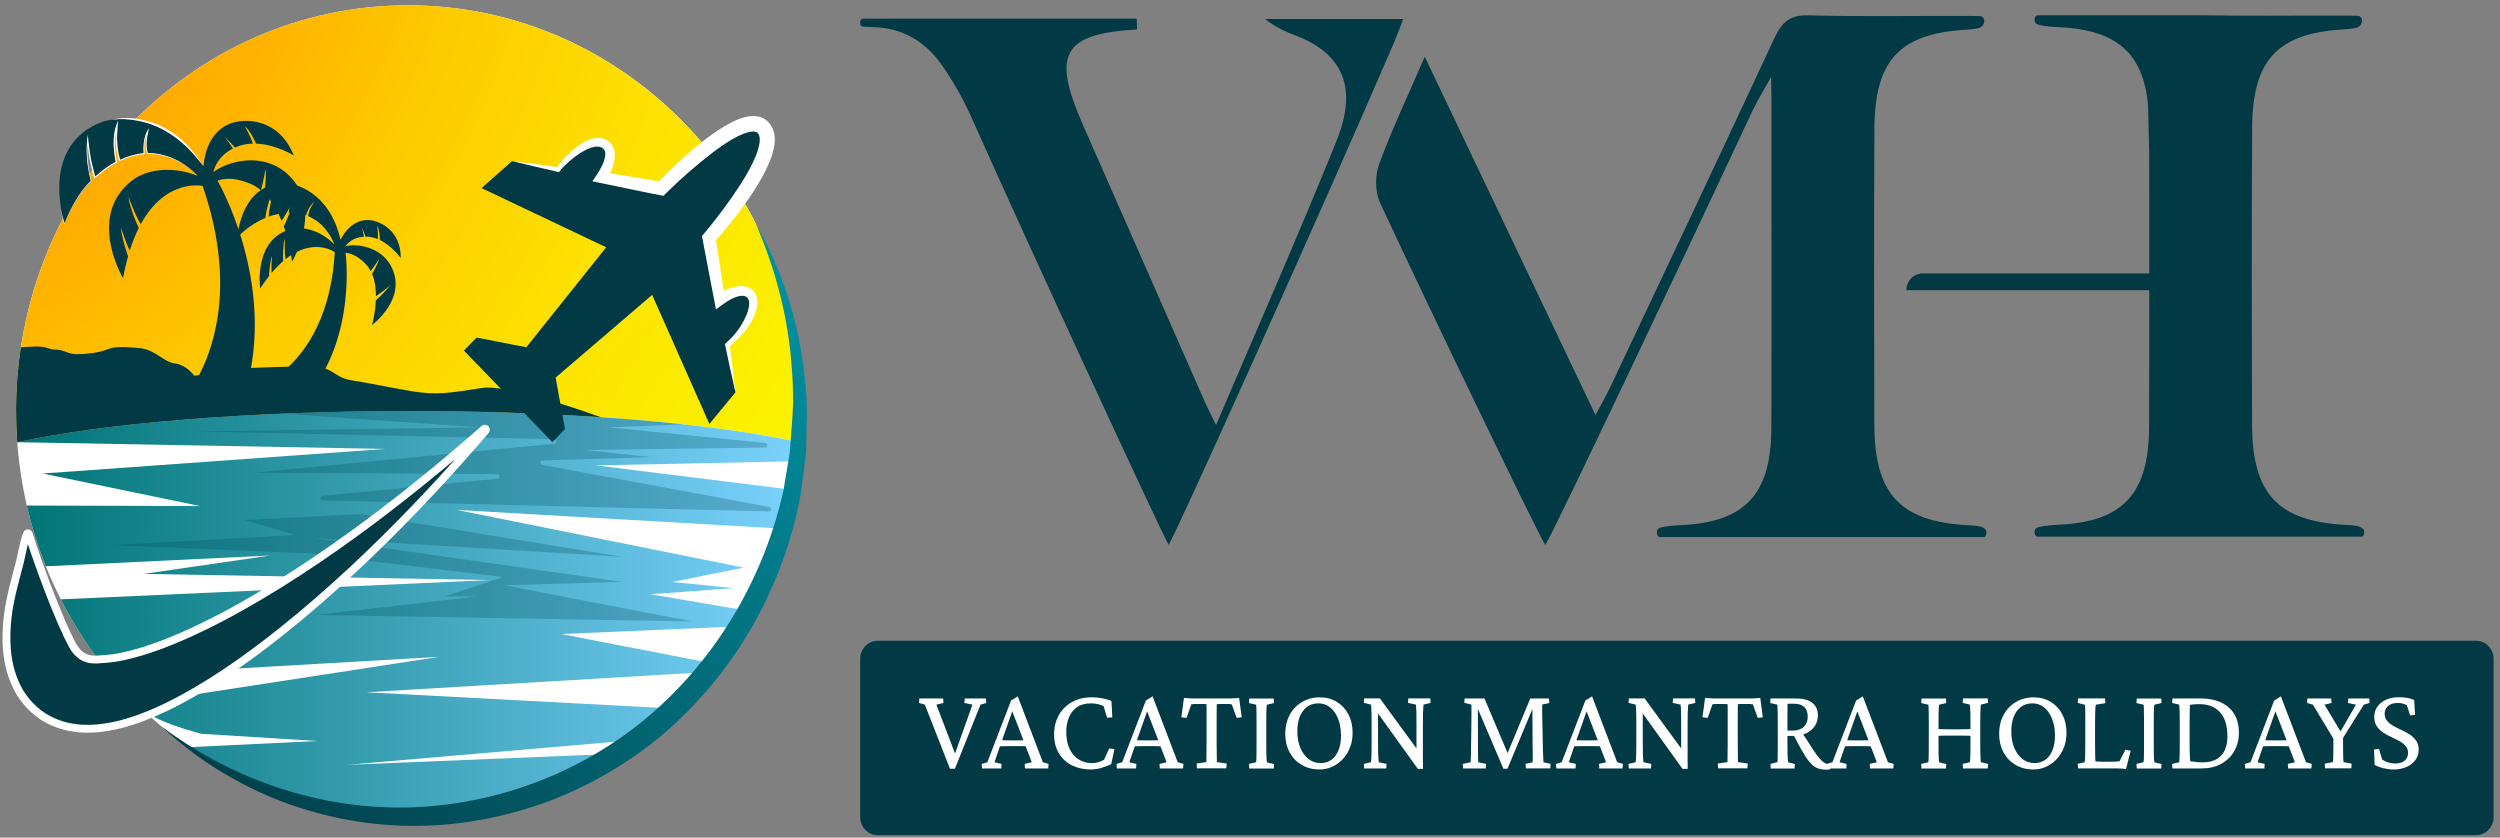 <svg width="388" height="130" viewBox="0 0 388 130" fill="none" xmlns="http://www.w3.org/2000/svg">
<rect x="0" y="0" width="388" height="130" fill="#808080" stroke="none"/>
<path d="M63.33 126.756C96.925 126.756 124.159 98.566 124.159 63.791C124.159 29.016 96.925 0.825 63.33 0.825C29.735 0.825 2.501 29.016 2.501 63.791C2.501 98.566 29.735 126.756 63.33 126.756Z" fill="white"/>
<path d="M63.33 63.791C88.488 63.791 110.694 65.704 123.985 68.63C124.101 67.037 124.159 65.424 124.159 63.791C124.159 29.011 96.929 0.825 63.33 0.825C29.73 0.825 2.501 29.011 2.501 63.791C2.501 65.414 2.559 67.027 2.675 68.63C15.965 65.704 38.171 63.791 63.33 63.791Z" fill="url(#paint0_radial)"/>
<path d="M123.695 71.586C123.811 70.604 123.908 69.622 123.976 68.63C110.685 65.704 88.479 63.791 63.321 63.791C38.163 63.791 15.957 65.704 2.666 68.63L59.817 69.672L6.635 73.49L31.048 78.54L4.157 78.46C4.902 81.706 5.899 84.853 7.109 87.889L41.928 86.215L22.307 89.071L76.07 90.023L9.432 93.019C11.601 97.287 14.224 101.265 17.235 104.883L68.2 101.937L21.165 109.171C22.568 110.574 24.049 111.907 31.183 113.881L49.237 115.003L29.267 115.965C38.986 122.768 50.698 126.746 63.321 126.746C75.295 126.746 86.466 123.159 95.875 116.977L53.854 118.7L98.943 114.822C100.937 113.329 102.854 111.706 104.655 109.973L56.835 107.438L109.872 104.301C110.211 103.881 110.55 103.45 110.889 103.019L87.085 98.4L114.877 97.207C115.351 96.426 115.806 95.634 116.242 94.832L100.957 92.227L113.86 91.275L104.335 90.323L115.399 88.099L70.91 79.141L121.556 82.057C122.137 80.083 122.621 78.079 123.008 76.025L92.506 72.227L123.695 71.586Z" fill="url(#paint1_linear)"/>
<path opacity="0.27" d="M63.33 63.791C56.505 63.791 49.913 63.931 43.641 64.191L74.384 66.326L30.631 66.957L85.971 68.169C86.397 68.189 86.407 68.831 85.991 68.871L39.391 73.36L77.24 73.58C77.666 73.61 77.656 74.251 77.24 74.281L50.029 76.957C49.603 76.987 49.603 77.638 50.039 77.658L119.309 79.372C119.725 79.382 119.793 78.76 119.387 78.68L84.132 72.147C83.735 72.067 83.784 71.476 84.18 71.456L101.082 70.955L90.666 69.833L118.777 69.452C119.183 69.432 119.212 68.811 118.806 68.751L94.499 66.326L106.038 65.855C93.996 64.562 79.253 63.791 63.33 63.791Z" fill="#004B5C"/>
<path opacity="0.27" d="M55.799 79.782L96.542 86.416L48.732 83.51L96.551 90.314L78.227 90.825L107.451 96.456L49.042 95.434L74.075 92.568H69.012L78.072 89.552L54.105 86.686L59.332 86.366L17.321 84.612L45.819 83.029L37.939 80.704L55.799 79.782Z" fill="#004B5C"/>
<path d="M54.898 82.859C51.104 85.604 47.242 88.229 43.302 90.684C39.362 93.129 35.355 95.414 31.279 97.378C29.246 98.36 27.185 99.261 25.132 100.043C23.08 100.814 21.028 101.466 19.053 101.877C18.066 102.087 17.108 102.227 16.217 102.277C16.207 102.277 16.198 102.277 16.188 102.277C14.833 102.358 12.703 102.899 11.145 99.953C9.141 96.165 6.024 87.869 4.466 82.879C4.417 82.728 4.224 82.738 4.175 82.879C3.594 84.482 3.469 85.694 3.033 87.438C2.365 90.083 1.533 92.758 1.184 95.814C1.01 97.347 0.932 98.971 1.068 100.744C1.145 101.646 1.271 102.568 1.513 103.55C1.746 104.522 2.094 105.554 2.607 106.576C3.585 108.63 5.405 110.564 7.408 111.626C8.405 112.157 9.402 112.518 10.361 112.748C11.309 112.959 12.219 113.069 13.081 113.099C14.794 113.149 16.304 112.939 17.727 112.638C19.14 112.337 20.457 111.927 21.715 111.476C24.223 110.554 26.517 109.442 28.714 108.229C30.911 107.017 33.002 105.724 35.045 104.362C39.11 101.636 42.944 98.68 46.641 95.594C50.339 92.508 53.892 89.291 57.347 85.975C63.688 79.873 69.67 73.46 75.372 66.797C75.497 66.646 75.294 66.436 75.149 66.566C68.605 72.328 61.868 77.799 54.898 82.859Z" fill="#013A44"/>
<path d="M54.898 82.859C51.104 85.604 47.242 88.229 43.302 90.684C39.362 93.129 35.355 95.414 31.279 97.378C29.246 98.36 27.185 99.261 25.132 100.043C23.08 100.814 21.028 101.466 19.053 101.877C18.066 102.087 17.108 102.227 16.217 102.277C16.207 102.277 16.198 102.277 16.188 102.277C14.833 102.358 12.703 102.899 11.145 99.953C9.141 96.165 6.024 87.869 4.466 82.879C4.417 82.728 4.224 82.738 4.175 82.879C3.594 84.482 3.469 85.694 3.033 87.438C2.365 90.083 1.533 92.758 1.184 95.814C1.01 97.347 0.932 98.971 1.068 100.744C1.145 101.646 1.271 102.568 1.513 103.55C1.746 104.522 2.094 105.554 2.607 106.576C3.585 108.63 5.405 110.564 7.408 111.626C8.405 112.157 9.402 112.518 10.361 112.748C11.309 112.959 12.219 113.069 13.081 113.099C14.794 113.149 16.304 112.939 17.727 112.638C19.14 112.337 20.457 111.927 21.715 111.476C24.223 110.554 26.517 109.442 28.714 108.229C30.911 107.017 33.002 105.724 35.045 104.362C39.11 101.636 42.944 98.68 46.641 95.594C50.339 92.508 53.892 89.291 57.347 85.975C63.688 79.873 69.67 73.46 75.372 66.797C75.497 66.646 75.294 66.436 75.149 66.566C68.605 72.328 61.868 77.799 54.898 82.859Z" stroke="white" stroke-width="1.215" stroke-miterlimit="10"/>
<path d="M93.251 64.752C88.507 63.049 78.479 59.672 74.839 60.213C69.999 60.925 67.928 61.406 63.775 60.694C59.632 59.983 57.551 59.502 54.56 59.021C51.569 58.54 52.023 56.877 47.88 56.877C43.737 56.877 38.665 57.117 38.665 57.117L30.137 58.31C30.137 58.31 28.985 56.636 27.146 56.406C25.307 56.165 24.155 54.261 21.619 54.021C19.082 53.781 17.698 53.781 16.546 54.262C15.394 54.742 13.323 54.973 11.938 54.973C10.554 54.973 9.867 54.262 8.715 54.262C7.563 54.262 7.331 53.781 5.724 53.781C5.192 53.781 4.262 53.831 3.246 53.901C2.752 57.127 2.501 60.434 2.501 63.801C2.501 65.424 2.559 67.037 2.675 68.64C15.965 65.714 38.171 63.801 63.33 63.801C73.987 63.791 84.113 64.131 93.251 64.752Z" fill="#013A44"/>
<path d="M45.325 40.604C45.325 40.604 45.315 40.604 45.325 40.604C45.325 40.614 45.054 37.989 44.037 35.133C45.035 33.119 45.722 30.845 45.809 30.544C45.47 31.436 44.299 33.35 43.708 34.282C43.069 32.729 42.208 31.175 41.017 30.003C41.133 29.101 41.346 27.258 41.211 26.256C41.211 26.256 40.891 28.119 40.504 29.542C40.059 29.172 39.585 28.841 39.052 28.61C35.596 27.067 33.767 28.059 33.767 28.059C33.767 28.059 43.05 43.971 38.084 60.785C38.084 60.785 35.325 56.897 28.375 63.791C28.153 63.56 27.891 63.28 27.61 62.979C28.424 62.167 31.473 58.67 33.109 52.418C33.206 52.037 33.302 51.646 33.389 51.246C33.854 49.181 34.145 46.837 34.164 44.221C34.173 43.971 34.173 43.711 34.164 43.45C34.145 41.767 34.009 39.983 33.728 38.079C33.699 37.859 33.66 37.638 33.631 37.418C33.399 35.945 33.07 34.412 32.654 32.809C32.625 32.678 32.586 32.558 32.547 32.428C32.237 31.276 31.87 30.083 31.453 28.861C31.453 28.861 25.791 27.588 21.851 34.783C20.96 33.41 20.012 30.695 19.934 30.504C20.147 32.298 21.193 34.642 21.531 35.394C21.028 36.396 20.554 37.558 20.137 38.891C19.392 37.378 18.792 35.304 18.792 35.304C18.84 36.917 19.876 39.773 19.876 39.773C19.586 40.805 19.315 41.927 19.092 43.159C19.092 43.159 19.082 43.149 19.063 43.119C18.666 42.418 13.575 33.19 20.651 27.899C22.596 26.446 26.449 25.604 30.708 27.298C29.488 26.045 26.672 23.751 22.887 23.841C22.403 22.338 22.925 20.454 22.964 20.294C22.277 21.466 22.277 23.169 22.364 23.871C21.628 23.931 20.854 24.081 20.06 24.352C19.537 24.532 19.044 24.723 18.579 24.943C17.737 22.438 18.163 19.442 18.163 19.442C17.388 21.677 17.872 24.252 18.066 25.183C16.779 25.845 15.675 26.666 14.736 27.548C13.913 25.043 13.604 21.657 13.604 21.657C13.236 24.111 13.845 26.927 14.155 28.109C11.164 31.195 10.012 34.712 10.012 34.712C10.012 34.712 10.012 34.712 10.012 34.703C10.012 34.703 10.012 34.693 10.012 34.682V34.672C9.77 33.911 6.295 22.508 15.84 18.931C17.146 18.44 25.123 16.657 31.57 25.775C31.579 25.785 31.589 25.795 31.589 25.805V25.815C31.599 25.715 31.608 25.604 31.618 25.494C31.618 25.494 31.618 25.484 31.618 25.474C31.821 23.24 32.867 20.334 35.664 19.202C37.842 18.31 43.244 18.23 45.596 24.131C45.596 24.131 42.837 22.398 39.739 22.288C39.527 21.797 38.791 20.204 37.968 19.582C38.026 19.683 38.82 20.985 39.246 22.288C38.326 22.308 37.387 22.478 36.487 22.889C36.477 22.889 36.468 22.899 36.458 22.899C35.664 21.957 34.88 21.296 34.754 21.196C35.248 21.646 35.819 22.508 36.148 23.059C33.873 24.232 33.389 25.825 33.08 26.717C33.08 26.717 33.08 26.717 33.089 26.717C35.335 25.013 40.698 23.51 44.58 26.977C50.281 32.077 45.519 40.274 45.325 40.604Z" fill="#013A44"/>
<path d="M57.725 50.454C57.715 50.454 57.715 50.454 57.725 50.454C57.725 50.454 58.238 48.721 58.325 46.616C59.487 45.614 60.513 44.362 60.648 44.191C60.203 44.662 58.954 45.554 58.344 45.985C58.344 44.823 58.199 43.59 57.744 42.518C58.054 41.977 58.664 40.865 58.838 40.184C58.838 40.184 58.151 41.286 57.531 42.077C57.347 41.717 57.125 41.376 56.854 41.085C55.053 39.141 53.63 39.262 53.63 39.262C53.63 39.262 55.402 51.967 47.871 61.276C47.871 61.276 47.125 58.029 40.911 60.484C40.833 60.274 40.736 60.023 40.64 59.752C41.366 59.462 44.221 58.089 46.883 54.572C47.048 54.362 47.203 54.141 47.367 53.911C48.2 52.728 48.994 51.316 49.681 49.662C49.749 49.502 49.816 49.342 49.884 49.171C50.31 48.099 50.688 46.917 51.007 45.634C51.046 45.484 51.084 45.334 51.114 45.183C51.346 44.181 51.539 43.119 51.694 41.977C51.704 41.887 51.723 41.797 51.723 41.706C51.83 40.885 51.907 40.023 51.956 39.131C51.956 39.131 48.684 36.747 44.309 40.224C44.105 39.101 44.202 37.117 44.202 36.967C43.873 38.169 43.921 39.953 43.95 40.524C43.37 41.025 42.769 41.626 42.15 42.358C42.072 41.185 42.227 39.703 42.227 39.703C41.84 40.745 41.753 42.849 41.753 42.849C41.298 43.42 40.833 44.071 40.378 44.783C40.378 44.783 40.378 44.773 40.378 44.753C40.301 44.202 39.468 36.907 45.344 35.514C46.961 35.133 49.633 35.664 51.898 37.929C51.452 36.797 50.252 34.542 47.822 33.55C47.9 32.458 48.723 31.406 48.8 31.316C48.055 31.867 47.619 32.959 47.493 33.42C47.009 33.25 46.477 33.129 45.906 33.079C45.528 33.049 45.16 33.029 44.812 33.039C44.928 31.216 45.973 29.422 45.973 29.422C44.899 30.624 44.541 32.398 44.425 33.049C43.437 33.109 42.518 33.33 41.685 33.63C41.811 31.807 42.498 29.572 42.498 29.572C41.627 31.035 41.288 32.989 41.172 33.831C38.471 34.953 36.816 36.877 36.816 36.877C36.816 36.877 36.816 36.877 36.816 36.867V36.857V36.847C36.855 36.296 37.61 28.069 44.608 28.46C45.567 28.51 51.104 29.602 52.837 37.188C52.837 37.197 52.846 37.208 52.846 37.208V37.218C52.875 37.157 52.914 37.087 52.943 37.027C52.943 37.027 52.943 37.017 52.953 37.017C53.659 35.654 55.082 34.101 57.163 34.151C58.78 34.191 62.236 35.644 62.197 40.053C62.197 40.053 60.89 38.19 58.954 37.248C58.945 36.877 58.896 35.654 58.538 35.033C58.548 35.113 58.712 36.165 58.645 37.107C58.054 36.867 57.415 36.717 56.738 36.727C56.728 36.727 56.728 36.727 56.718 36.727C56.457 35.905 56.128 35.264 56.079 35.163C56.273 35.584 56.418 36.296 56.486 36.737C54.734 36.847 54.017 37.729 53.582 38.209C53.582 38.209 53.582 38.209 53.592 38.209C55.46 37.759 59.264 38.29 60.832 41.576C63.088 46.416 57.928 50.304 57.725 50.454Z" fill="#013A44"/>
<path d="M118.777 20.264L118.728 20.214C116.299 17.819 111.439 22.067 111.439 22.067L102.621 29.252L93.338 27.548C94.674 25.544 95.08 23.55 94.189 22.618C93.038 21.426 90.143 22.478 87.733 24.963C87.307 25.404 86.93 25.855 86.6 26.306L79.476 25.003L74.733 29.192L94.083 38.38L81.683 53.891L73.958 52.388L72.003 54.412L85.729 68.62L87.685 66.596L86.233 58.6L101.217 45.765L110.094 65.795L114.14 60.885L112.882 53.51C113.317 53.169 113.753 52.779 114.179 52.338C116.589 49.843 117.605 46.857 116.444 45.654C115.553 44.733 113.627 45.143 111.681 46.536L110.036 36.927L116.976 27.799C116.986 27.809 121.09 22.779 118.777 20.264Z" fill="#013A44"/>
<path d="M9.344 32.438L10.041 34.723H10.003C10.487 33.5 11.058 32.308 11.716 31.166C12.374 30.033 13.139 28.941 14.126 28.069L14.107 28.139C13.565 26.035 13.294 23.831 13.536 21.646L13.623 20.895L13.7 21.657C13.807 22.648 13.933 23.64 14.107 24.622C14.194 25.123 14.31 25.584 14.446 26.075C14.572 26.556 14.659 27.067 14.843 27.498L14.688 27.468C15.723 26.566 16.788 25.684 18.037 25.073L17.969 25.204C17.766 24.242 17.65 23.27 17.63 22.288C17.621 21.306 17.718 20.314 18.066 19.382L18.327 18.701L18.279 19.432C18.211 20.354 18.114 21.276 18.201 22.188C18.26 23.099 18.395 24.021 18.676 24.883L18.55 24.833C19.76 24.252 21.047 23.881 22.374 23.761L22.296 23.851C22.238 23.23 22.248 22.608 22.335 21.987C22.422 21.376 22.587 20.755 22.916 20.224L23.148 19.843L23.041 20.284C22.77 21.426 22.606 22.659 22.954 23.791L22.887 23.751C23.622 23.731 24.358 23.831 25.065 24.001C25.771 24.172 26.478 24.402 27.136 24.713C27.794 25.023 28.443 25.384 29.033 25.825C29.634 26.246 30.185 26.747 30.708 27.268C30.176 26.757 29.624 26.266 29.014 25.855C28.424 25.424 27.765 25.083 27.107 24.783C25.771 24.202 24.329 23.851 22.887 23.881H22.838L22.819 23.841C22.625 23.26 22.596 22.638 22.616 22.037C22.645 21.436 22.741 20.835 22.887 20.244L23.012 20.304C22.403 21.336 22.345 22.638 22.441 23.831L22.451 23.921L22.364 23.931C21.067 24.051 19.779 24.422 18.608 25.003L18.511 25.053L18.473 24.953C18.172 24.061 18.037 23.129 17.969 22.208C17.94 21.737 17.921 21.276 17.94 20.805L18.027 19.412L18.24 19.462C17.911 20.344 17.824 21.316 17.834 22.278C17.853 23.24 17.959 24.202 18.153 25.143L18.172 25.234L18.085 25.274C16.885 25.855 15.801 26.727 14.775 27.618L14.668 27.709L14.62 27.588C14.426 27.097 14.339 26.606 14.223 26.125C14.097 25.654 13.971 25.143 13.894 24.652C13.72 23.66 13.604 22.669 13.497 21.666H13.662C13.41 23.811 13.671 26.005 14.194 28.099L14.204 28.139L14.175 28.169C13.207 29.011 12.452 30.103 11.764 31.216C11.096 32.338 10.506 33.52 10.003 34.733L9.983 34.783L9.964 34.733L9.344 32.438Z" fill="white"/>
<path d="M17.35 18.59C18.715 18.25 20.147 18.25 21.541 18.48C22.935 18.711 24.29 19.181 25.558 19.843C26.788 20.564 27.969 21.386 28.956 22.428C29.488 22.909 29.905 23.51 30.379 24.041C30.805 24.622 31.182 25.234 31.589 25.825C31.144 25.264 30.718 24.692 30.253 24.162C29.759 23.66 29.324 23.089 28.782 22.638C27.765 21.657 26.613 20.845 25.403 20.174C24.184 19.502 22.858 19.041 21.502 18.761C20.147 18.49 18.734 18.39 17.35 18.59Z" fill="white"/>
<path d="M114.15 60.885C113.579 58.45 113.056 56.015 112.543 53.57L112.504 53.37L112.688 53.219C113.569 52.468 114.343 51.566 114.972 50.574C115.592 49.592 116.105 48.49 116.25 47.448C116.395 46.366 115.921 45.815 115.002 45.915C114.092 46.015 113.027 46.616 112.185 47.237L111.12 48.019L110.868 46.686C110.258 43.5 109.619 40.314 109.039 37.117L108.952 36.626L109.29 36.226C111.362 33.761 113.327 31.115 115.06 28.41C115.921 27.047 116.705 25.644 117.296 24.222C117.576 23.51 117.799 22.789 117.886 22.127C117.983 21.446 117.857 20.965 117.644 20.695C117.518 20.584 117.451 20.484 117.247 20.454C117.073 20.394 116.792 20.414 116.502 20.444C115.902 20.534 115.205 20.815 114.547 21.135C113.201 21.807 111.894 22.699 110.626 23.66C108.1 25.594 105.641 27.749 103.356 30.003L102.96 30.394L102.456 30.294C99.368 29.703 96.29 29.031 93.212 28.4L91.934 28.139L92.67 27.047C93.26 26.166 93.841 25.053 93.938 24.111C93.977 23.64 93.899 23.3 93.618 23.069C93.318 22.799 92.921 22.709 92.438 22.759C91.469 22.879 90.414 23.47 89.485 24.141C89.011 24.472 88.556 24.853 88.12 25.254C87.694 25.634 87.23 26.095 86.939 26.486L86.765 26.717L86.562 26.666C84.2 26.135 81.847 25.584 79.495 25.003C81.896 25.284 84.287 25.614 86.678 25.955L86.31 26.145C86.697 25.504 87.084 25.093 87.52 24.622C87.946 24.172 88.391 23.731 88.865 23.33C89.824 22.528 90.86 21.747 92.254 21.466C92.931 21.326 93.812 21.426 94.461 21.947C94.625 22.067 94.77 22.248 94.915 22.408C95.032 22.588 95.148 22.789 95.235 22.989C95.38 23.4 95.438 23.821 95.419 24.202C95.322 25.735 94.732 26.897 94.035 28.059L93.493 26.707C96.6 27.218 99.707 27.678 102.805 28.22L101.904 28.51C104.237 26.105 106.619 23.821 109.271 21.777C110.597 20.755 111.981 19.783 113.54 18.991C114.324 18.6 115.147 18.24 116.144 18.069C116.657 18.009 117.189 17.949 117.799 18.109C118.399 18.22 119.019 18.64 119.435 19.142C119.822 19.642 120.093 20.264 120.18 20.835C120.277 21.416 120.258 21.957 120.19 22.458C120.054 23.46 119.754 24.332 119.416 25.163C118.728 26.807 117.867 28.29 116.947 29.713C115.098 32.558 113.017 35.143 110.8 37.658L111.052 36.757C111.575 39.963 112.02 43.179 112.514 46.396L111.197 45.845C112.311 45.103 113.433 44.492 114.914 44.392C115.64 44.342 116.56 44.622 117.083 45.354C117.625 46.105 117.615 46.987 117.489 47.658C117.209 49.051 116.531 50.163 115.776 51.175C115.011 52.187 114.111 53.079 113.095 53.801L113.23 53.44C113.559 55.915 113.869 58.4 114.15 60.885Z" fill="white"/>
<path d="M117.296 34.722C120.839 40.895 123.23 47.809 124.42 54.973C124.72 56.767 124.924 58.57 125.069 60.384C125.224 62.197 125.272 64.021 125.204 65.845L125.136 68.58C125.107 69.492 125.117 70.414 124.962 71.316L124.265 76.757C122.949 83.961 120.345 90.905 116.744 97.237C113.114 103.56 108.409 109.211 102.94 113.931C97.413 118.58 91.092 122.197 84.393 124.632C77.675 127.007 70.58 128.279 63.504 128.169C56.428 128.079 49.4 126.646 42.847 124.041C36.313 121.396 30.234 117.598 25.103 112.768C36.313 121.205 49.962 125.664 63.504 125.313C77.027 124.913 90.308 119.953 100.714 111.105C111.12 102.267 118.515 89.823 121.584 76.175L122.445 70.995C122.629 70.133 122.649 69.251 122.716 68.38L122.91 65.754C123.23 62.248 123.065 58.71 122.726 55.203C122.029 48.189 120.151 41.266 117.296 34.722Z" fill="url(#paint2_linear)"/>
<path d="M305.272 81.506C294.924 80.905 290.945 76.706 290.897 65.975C290.839 50.654 290.839 35.334 290.906 20.013C290.945 9.382 294.798 5.264 304.942 4.622C305.581 4.582 306.453 4.522 307.101 4.362C307.604 4.232 307.953 3.761 307.953 3.23V3.22C307.953 2.829 307.653 2.508 307.275 2.498C306.278 2.468 305.252 2.468 304.265 2.468C296.405 2.448 288.545 2.598 280.694 2.378C277.887 2.298 276.58 3.35 275.409 5.865C266.958 24.051 258.372 42.167 249.805 60.304C249.224 61.536 248.527 62.708 247.618 64.412C238.693 45.684 230.068 27.568 221.123 8.811C218.49 14.883 216.012 20.113 214.018 25.534C213.379 27.268 213.418 29.813 214.183 31.466C221.84 47.949 239.051 83.57 239.825 84.582C240.687 83.53 262.099 38.39 271.943 17.288C272.65 15.775 274.586 12.468 274.876 11.947C274.876 12.679 274.925 14.442 274.925 15.174C274.925 32.258 274.964 49.342 274.915 66.426C274.876 76.857 270.743 81.115 260.608 81.516C259.514 81.556 257.598 81.766 257.336 82.077C256.978 82.498 257.162 83.299 257.569 83.35C274.363 83.35 291.158 83.35 307.953 83.35C308.34 83.229 308.398 82.408 308.118 82.127C307.546 81.556 306.23 81.556 305.272 81.506Z" fill="#013A44"/>
<path d="M217.774 2.949H196.352C196.73 3.28 196.952 3.42 197.175 3.56C198.588 4.502 199.614 4.953 200.844 5.414C202.451 6.025 204.019 6.797 205.384 7.879C207.204 9.332 208.481 11.336 208.82 13.711C209.217 16.536 208.423 19.422 207.378 21.997C201.531 36.476 195.21 50.755 188.734 65.955H188.724C187.844 64.131 187.36 63.209 186.943 62.258C180.642 47.969 174.35 33.67 168.067 19.372C163.208 8.32 164.97 5.254 176.431 4.572C176.44 4.572 176.45 4.572 176.47 4.572C176.479 4.572 176.421 2.999 176.421 2.909C176.353 2.899 176.286 2.899 176.218 2.899C175.821 2.899 175.414 2.899 175.018 2.899C174.301 2.899 173.595 2.899 172.878 2.899C171.91 2.899 170.942 2.899 169.965 2.899C168.793 2.899 167.622 2.899 166.451 2.899C165.134 2.899 163.808 2.899 162.492 2.899C161.078 2.899 159.665 2.899 158.252 2.899C156.8 2.899 155.348 2.899 153.896 2.899C152.463 2.899 151.03 2.899 149.598 2.899C148.233 2.899 146.868 2.899 145.503 2.899C144.264 2.899 143.025 2.899 141.786 2.899C140.731 2.899 139.666 2.899 138.611 2.899C137.788 2.899 136.965 2.899 136.143 2.899C135.61 2.899 135.078 2.899 134.536 2.899C134.342 2.899 134.158 2.899 133.965 2.899C133.742 2.899 133.548 3.069 133.529 3.31L133.5 3.62C133.471 3.881 133.655 4.101 133.907 4.121C135.029 4.222 135.552 4.192 136.414 4.262C140.528 4.602 143.78 6.707 146.113 10.013C147.875 12.508 149.424 15.224 150.682 18.029C160.226 39.422 180.632 83.52 181.377 84.552C182.219 83.48 205.597 31.666 216.429 6.426C216.922 5.264 217.348 4.051 217.774 2.949Z" fill="#013A44"/>
<path d="M366.74 82.067C366.168 81.506 364.852 81.506 363.894 81.456C353.546 80.865 349.567 76.656 349.519 65.925C349.461 50.604 349.461 35.284 349.529 19.963C349.567 9.332 353.42 5.214 363.565 4.572C364.203 4.532 365.075 4.472 365.723 4.312C366.227 4.182 366.575 3.711 366.575 3.18V3.17C366.575 2.779 366.275 2.458 365.897 2.448C364.9 2.418 363.874 2.418 362.887 2.418C355.859 2.398 348.832 2.508 341.804 2.368C333.266 2.368 324.728 2.368 316.191 2.368C315.784 2.418 315.6 3.22 315.958 3.641C316.22 3.951 318.136 4.162 319.23 4.202C328.097 4.552 332.356 7.869 333.315 15.665C333.363 16.055 333.382 16.446 333.392 16.837C333.431 18.64 333.557 24.001 333.557 24.001C333.557 30.143 333.566 36.296 333.566 42.438H298.389C296.995 42.438 295.872 43.6 295.872 45.043H333.566C333.566 52.147 333.566 59.261 333.537 66.366C333.537 67.448 333.479 68.45 333.382 69.402C332.569 77.618 328.32 81.095 319.23 81.456C318.136 81.496 316.22 81.706 315.958 82.017C315.6 82.438 315.784 83.239 316.191 83.29C324.728 83.29 333.266 83.29 341.804 83.29C350.061 83.29 358.318 83.29 366.575 83.29C366.972 83.169 367.03 82.348 366.74 82.067Z" fill="#013A44"/>
<path d="M384.28 129.622H136.23C134.72 129.622 133.5 128.359 133.5 126.796V102.267C133.5 100.704 134.72 99.442 136.23 99.442H384.28C385.79 99.442 387.01 100.704 387.01 102.267V126.796C387.01 128.359 385.79 129.622 384.28 129.622Z" fill="#013A44"/>
<path d="M147.439 119.311L143.538 109.362L142.628 109.101L142.686 108.4H146.384L146.423 109.101L145.329 109.362L148.407 117.428H148.049L150.924 109.362L149.675 109.101L149.733 108.4H153.025L153.063 109.101L152.173 109.362L148.204 119.311H147.439Z" fill="white"/>
<path d="M152.405 119.261L152.366 118.56L153.238 118.299L156.916 108.72L157.952 108.069L161.853 118.299L162.743 118.56L162.685 119.261H159.075L159.036 118.56L160.13 118.299L159.075 115.564L158.881 114.993L156.935 109.963L157.342 109.722L155.483 114.993L155.29 115.544L154.341 118.299L155.435 118.56L155.396 119.261H152.405ZM154.902 115.834V114.853C155.125 114.863 155.435 114.873 155.832 114.893C156.229 114.913 156.703 114.913 157.284 114.913C157.845 114.913 158.32 114.903 158.726 114.893C159.123 114.883 159.433 114.873 159.646 114.853V115.834C159.239 115.824 158.842 115.814 158.436 115.804C158.029 115.794 157.652 115.794 157.284 115.794C156.926 115.794 156.558 115.794 156.171 115.804C155.783 115.814 155.357 115.824 154.902 115.834Z" fill="white"/>
<path d="M169.239 119.421C168.203 119.421 167.254 119.211 166.402 118.8C165.55 118.389 164.873 117.768 164.36 116.946C163.847 116.124 163.595 115.112 163.595 113.9C163.595 113.118 163.731 112.397 163.992 111.706C164.253 111.024 164.641 110.413 165.144 109.892C165.647 109.371 166.267 108.96 166.993 108.66C167.719 108.359 168.551 108.219 169.481 108.219C169.965 108.219 170.487 108.269 171.039 108.369C171.591 108.469 172.075 108.609 172.501 108.79L172.627 111.325L171.823 111.395L171.291 109.642C171.068 109.481 170.768 109.361 170.4 109.281C170.032 109.201 169.674 109.161 169.326 109.161C168.435 109.161 167.699 109.361 167.138 109.762C166.577 110.163 166.16 110.694 165.889 111.365C165.618 112.036 165.483 112.768 165.483 113.569C165.483 114.621 165.657 115.503 166.005 116.235C166.354 116.966 166.838 117.507 167.438 117.878C168.038 118.249 168.706 118.429 169.432 118.429C169.8 118.429 170.148 118.389 170.458 118.299C170.768 118.209 171.078 118.078 171.358 117.908L172.143 116.165L172.965 116.255L172.462 118.589C172.046 118.8 171.562 118.99 171.01 119.151C170.449 119.341 169.858 119.421 169.239 119.421Z" fill="white"/>
<path d="M173.333 119.261L173.294 118.56L174.166 118.299L177.844 108.72L178.88 108.069L182.781 118.299L183.671 118.56L183.613 119.261H180.003L179.964 118.56L181.058 118.299L180.003 115.564L179.809 114.993L177.863 109.963L178.27 109.722L176.411 114.993L176.218 115.544L175.269 118.299L176.363 118.56L176.324 119.261H173.333ZM175.84 115.834V114.853C176.063 114.863 176.373 114.873 176.77 114.893C177.166 114.913 177.641 114.913 178.222 114.913C178.783 114.913 179.257 114.903 179.664 114.893C180.061 114.883 180.371 114.873 180.584 114.853V115.834C180.177 115.824 179.78 115.814 179.374 115.804C178.967 115.794 178.589 115.794 178.222 115.794C177.863 115.794 177.496 115.794 177.108 115.804C176.712 115.814 176.286 115.824 175.84 115.834Z" fill="white"/>
<path d="M192.316 108.328L192.713 111.324L191.928 111.415L191.173 109.32C191.077 109.3 190.97 109.28 190.844 109.27C190.718 109.26 190.612 109.26 190.515 109.26H189.876C189.76 109.26 189.596 109.26 189.392 109.26C189.189 109.26 189.005 109.27 188.841 109.28C188.841 109.381 188.841 109.611 188.831 109.972C188.821 110.332 188.821 110.753 188.821 111.234C188.821 111.715 188.821 112.176 188.821 112.617V115.112C188.821 115.894 188.831 116.565 188.841 117.136C188.85 117.707 188.86 118.088 188.86 118.278L190.38 118.499L190.322 119.24H185.762L185.724 118.499L187.224 118.278C187.224 118.098 187.234 117.717 187.243 117.136C187.253 116.565 187.263 115.884 187.263 115.112V112.617C187.263 112.176 187.263 111.715 187.263 111.234C187.263 110.753 187.263 110.332 187.263 109.972C187.263 109.611 187.253 109.381 187.243 109.28C187.088 109.27 186.914 109.26 186.711 109.26C186.508 109.26 186.343 109.26 186.227 109.26H185.53C185.433 109.26 185.327 109.26 185.22 109.27C185.104 109.28 184.998 109.29 184.891 109.32L184.155 111.425L183.352 111.314L183.749 108.318C183.884 108.329 184.02 108.339 184.165 108.349C184.31 108.359 184.465 108.369 184.61 108.379C184.756 108.389 184.901 108.399 185.046 108.399C185.191 108.399 185.327 108.399 185.472 108.399H190.583C190.718 108.399 190.854 108.399 190.999 108.399C191.144 108.399 191.29 108.389 191.435 108.379C191.58 108.369 191.725 108.359 191.87 108.349C192.025 108.349 192.17 108.339 192.316 108.328Z" fill="white"/>
<path d="M193.884 119.261L193.845 118.56L194.939 118.299C194.958 118.239 194.978 118.099 194.987 117.879C194.997 117.658 194.997 117.357 195.007 116.967C195.016 116.586 195.016 116.125 195.016 115.584V112.107C195.016 111.556 195.016 111.075 195.007 110.694C194.997 110.313 194.997 109.993 194.987 109.772C194.978 109.552 194.968 109.412 194.939 109.372L193.845 109.111L193.884 108.41H197.688L197.727 109.111L196.633 109.372C196.614 109.412 196.585 109.532 196.575 109.732C196.565 109.933 196.546 110.233 196.536 110.614C196.526 110.995 196.526 111.496 196.526 112.117V115.594C196.526 116.185 196.526 116.676 196.536 117.057C196.546 117.438 196.556 117.728 196.575 117.939C196.594 118.149 196.614 118.269 196.633 118.319L197.727 118.58L197.688 119.281H193.884V119.261Z" fill="white"/>
<path d="M204.793 119.421C203.757 119.421 202.838 119.191 202.034 118.72C201.231 118.249 200.602 117.597 200.147 116.756C199.692 115.914 199.469 114.952 199.469 113.87C199.469 112.788 199.702 111.816 200.156 110.964C200.611 110.112 201.25 109.441 202.073 108.96C202.886 108.469 203.806 108.229 204.832 108.229C205.829 108.229 206.71 108.459 207.475 108.93C208.239 109.401 208.839 110.042 209.275 110.874C209.711 111.706 209.924 112.658 209.924 113.74C209.924 114.561 209.788 115.323 209.517 116.014C209.246 116.706 208.868 117.307 208.394 117.818C207.92 118.329 207.368 118.72 206.758 119C206.139 119.291 205.48 119.421 204.793 119.421ZM204.948 118.429C205.606 118.429 206.168 118.259 206.642 117.908C207.116 117.567 207.475 117.076 207.736 116.435C207.997 115.794 208.123 115.052 208.123 114.191C208.123 113.189 207.978 112.317 207.678 111.565C207.378 110.814 206.971 110.223 206.458 109.802C205.935 109.381 205.326 109.161 204.629 109.161C203.612 109.161 202.818 109.551 202.228 110.333C201.638 111.114 201.347 112.177 201.347 113.529C201.347 114.491 201.502 115.343 201.812 116.074C202.122 116.806 202.547 117.387 203.099 117.808C203.622 118.219 204.251 118.429 204.948 118.429Z" fill="white"/>
<path d="M219.836 116.616V112.468C219.836 111.736 219.836 111.155 219.826 110.714C219.817 110.273 219.807 109.953 219.788 109.732C219.768 109.522 219.758 109.392 219.739 109.352L218.519 109.091L218.578 108.39H221.975L222.033 109.091L220.93 109.352C220.93 109.392 220.92 109.512 220.901 109.732C220.881 109.953 220.872 110.273 220.852 110.724C220.843 111.165 220.833 111.746 220.833 112.468V116.867C220.833 117.257 220.833 117.658 220.833 118.069C220.833 118.48 220.843 118.901 220.852 119.331H220.049L213.476 110.173H213.873V115.133C213.873 115.875 213.883 116.466 213.892 116.907C213.902 117.347 213.921 117.678 213.941 117.899C213.96 118.119 213.97 118.249 213.989 118.299L215.199 118.56L215.151 119.261H211.714L211.666 118.56L212.76 118.299C212.779 118.249 212.799 118.119 212.818 117.909C212.828 117.698 212.837 117.368 212.857 116.917C212.866 116.466 212.876 115.875 212.876 115.133V111.967C212.876 111.416 212.866 110.955 212.857 110.594C212.847 110.233 212.828 109.963 212.818 109.762C212.808 109.562 212.789 109.432 212.76 109.352L211.666 109.091L211.714 108.39H214.163L220.165 116.606H219.836V116.616Z" fill="white"/>
<path d="M227.299 108.4H230.387L234.143 117.257H233.824L237.502 108.4H240.396L240.454 109.101L239.351 109.342C239.341 109.512 239.331 109.843 239.341 110.313C239.351 110.784 239.36 111.295 239.37 111.836L239.438 115.223C239.448 115.844 239.457 116.355 239.477 116.766C239.486 117.177 239.496 117.508 239.515 117.748C239.525 117.989 239.535 118.179 239.554 118.309L240.648 118.55L240.609 119.251H236.824L236.766 118.55L237.86 118.309C237.87 118.159 237.879 117.989 237.879 117.788C237.879 117.588 237.879 117.317 237.879 116.957C237.879 116.596 237.87 116.115 237.86 115.494L237.821 108.931H238.286L233.959 119.311H233.33L228.896 108.911H229.361L229.38 115.203C229.38 116.225 229.38 116.967 229.39 117.438C229.4 117.899 229.4 118.189 229.419 118.299L230.639 118.56L230.581 119.261H227.077L227.018 118.56L228.238 118.299C228.248 118.209 228.258 118.049 228.267 117.818C228.277 117.588 228.287 117.277 228.296 116.887C228.306 116.496 228.316 116.035 228.316 115.504L228.364 111.836C228.374 111.295 228.383 110.794 228.374 110.344C228.364 109.893 228.364 109.562 228.364 109.352L227.27 109.091L227.299 108.4Z" fill="white"/>
<path d="M241.538 119.261L241.5 118.56L242.371 118.299L246.049 108.72L247.085 108.069L250.986 118.299L251.877 118.56L251.819 119.261H248.208L248.169 118.56L249.263 118.299L248.208 115.564L248.014 114.993L246.069 109.963L246.475 109.722L244.617 114.993L244.423 115.544L243.474 118.299L244.568 118.56L244.53 119.261H241.538ZM244.046 115.834V114.853C244.268 114.863 244.578 114.873 244.975 114.893C245.372 114.913 245.846 114.913 246.427 114.913C246.988 114.913 247.463 114.903 247.869 114.893C248.266 114.883 248.576 114.873 248.789 114.853V115.834C248.382 115.824 247.985 115.814 247.579 115.804C247.172 115.794 246.795 115.794 246.427 115.794C246.069 115.794 245.701 115.794 245.314 115.804C244.917 115.814 244.491 115.824 244.046 115.834Z" fill="white"/>
<path d="M260.918 116.616V112.468C260.918 111.736 260.918 111.155 260.908 110.714C260.898 110.273 260.889 109.953 260.869 109.732C260.85 109.522 260.84 109.392 260.821 109.352L259.601 109.091L259.659 108.39H263.057L263.115 109.091L262.012 109.352C262.012 109.392 262.002 109.512 261.983 109.732C261.963 109.953 261.954 110.273 261.934 110.724C261.925 111.165 261.915 111.746 261.915 112.468V116.867C261.915 117.257 261.915 117.658 261.915 118.069C261.915 118.48 261.925 118.901 261.934 119.331H261.131L254.558 110.173H254.955V115.133C254.955 115.875 254.965 116.466 254.974 116.907C254.984 117.347 255.003 117.678 255.023 117.899C255.042 118.119 255.052 118.249 255.071 118.299L256.281 118.56L256.233 119.261H252.796L252.748 118.56L253.842 118.299C253.861 118.249 253.88 118.119 253.9 117.909C253.909 117.698 253.919 117.368 253.939 116.917C253.948 116.466 253.958 115.875 253.958 115.133V111.967C253.958 111.416 253.948 110.955 253.939 110.594C253.929 110.233 253.909 109.963 253.9 109.762C253.89 109.562 253.871 109.432 253.842 109.352L252.748 109.091L252.796 108.39H255.245L261.247 116.606H260.918V116.616Z" fill="white"/>
<path d="M273.192 108.328L273.589 111.324L272.805 111.415L272.05 109.32C271.953 109.3 271.847 109.28 271.721 109.27C271.595 109.26 271.488 109.26 271.392 109.26H270.753C270.637 109.26 270.472 109.26 270.269 109.26C270.065 109.26 269.882 109.27 269.717 109.28C269.717 109.381 269.717 109.611 269.707 109.972C269.698 110.332 269.698 110.753 269.698 111.234C269.698 111.715 269.698 112.176 269.698 112.617V115.112C269.698 115.894 269.707 116.565 269.717 117.136C269.727 117.707 269.736 118.088 269.736 118.278L271.256 118.499L271.198 119.24H266.639L266.6 118.499L268.1 118.278C268.1 118.098 268.11 117.717 268.12 117.136C268.129 116.565 268.139 115.884 268.139 115.112V112.617C268.139 112.176 268.139 111.715 268.139 111.234C268.139 110.753 268.139 110.332 268.139 109.972C268.139 109.611 268.129 109.381 268.12 109.28C267.965 109.27 267.791 109.26 267.587 109.26C267.384 109.26 267.22 109.26 267.103 109.26H266.406C266.31 109.26 266.203 109.26 266.097 109.27C265.98 109.28 265.874 109.29 265.768 109.32L265.032 111.425L264.228 111.314L264.625 108.318C264.761 108.329 264.896 108.339 265.042 108.349C265.187 108.359 265.342 108.369 265.487 108.379C265.632 108.389 265.777 108.399 265.922 108.399C266.068 108.399 266.203 108.399 266.348 108.399H271.459C271.595 108.399 271.73 108.399 271.876 108.399C272.021 108.399 272.166 108.389 272.311 108.379C272.456 108.369 272.602 108.359 272.747 108.349C272.902 108.349 273.047 108.339 273.192 108.328Z" fill="white"/>
<path d="M274.818 119.261L274.78 118.56L275.873 118.279C275.873 118.189 275.873 118.059 275.883 117.879C275.893 117.698 275.893 117.488 275.893 117.237C275.893 116.987 275.893 116.726 275.902 116.436C275.912 116.145 275.912 115.854 275.912 115.574V112.097C275.912 111.526 275.912 111.055 275.902 110.664C275.893 110.273 275.883 109.973 275.873 109.762C275.864 109.552 275.844 109.412 275.835 109.362L274.731 109.101L274.78 108.4H278.69C279.813 108.4 280.665 108.62 281.255 109.071C281.846 109.522 282.136 110.183 282.136 111.065C282.136 111.666 281.972 112.207 281.652 112.688C281.333 113.159 280.878 113.54 280.307 113.81C279.726 114.081 279.068 114.221 278.332 114.221H277.19V113.39H278.216C278.952 113.39 279.532 113.199 279.939 112.818C280.346 112.438 280.559 111.907 280.559 111.225C280.559 110.574 280.375 110.073 280.026 109.732C279.668 109.392 279.155 109.221 278.487 109.221H277.451C277.442 109.251 277.432 109.291 277.422 109.372C277.413 109.442 277.413 109.572 277.413 109.742C277.413 109.913 277.413 110.163 277.413 110.504C277.413 110.834 277.413 111.285 277.413 111.836V115.594C277.413 116.125 277.413 116.566 277.422 116.927C277.432 117.287 277.442 117.568 277.461 117.788C277.48 118.009 277.49 118.169 277.509 118.299L278.564 118.58L278.506 119.281H274.818V119.261ZM283.288 119.442C282.766 119.442 282.301 119.341 281.894 119.141C281.488 118.941 281.101 118.6 280.723 118.119C280.346 117.638 279.929 116.997 279.484 116.195L278.264 113.901L279.6 113.59L281.527 116.536C281.856 117.037 282.165 117.448 282.427 117.748C282.698 118.049 282.959 118.279 283.221 118.42C283.482 118.57 283.772 118.67 284.082 118.73L284.063 119.382C283.947 119.412 283.821 119.422 283.675 119.442C283.53 119.462 283.424 119.442 283.288 119.442Z" fill="white"/>
<path d="M283.559 119.261L283.521 118.56L284.392 118.299L288.07 108.72L289.106 108.069L293.007 118.299L293.898 118.56L293.84 119.261H290.229L290.19 118.56L291.284 118.299L290.229 115.564L290.035 114.993L288.09 109.963L288.496 109.722L286.638 114.993L286.444 115.544L285.495 118.299L286.589 118.56L286.55 119.261H283.559ZM286.066 115.834V114.853C286.289 114.863 286.599 114.873 286.996 114.893C287.393 114.913 287.867 114.913 288.448 114.913C289.009 114.913 289.484 114.903 289.89 114.893C290.287 114.883 290.597 114.873 290.81 114.853V115.834C290.403 115.824 290.006 115.814 289.6 115.804C289.193 115.794 288.816 115.794 288.448 115.794C288.09 115.794 287.722 115.794 287.335 115.804C286.938 115.814 286.512 115.824 286.066 115.834Z" fill="white"/>
<path d="M298.215 119.261L298.166 118.56L299.27 118.299C299.289 118.239 299.309 118.099 299.318 117.879C299.328 117.658 299.328 117.358 299.338 116.967C299.347 116.586 299.347 116.125 299.347 115.584V112.107C299.347 111.556 299.347 111.075 299.338 110.694C299.328 110.313 299.328 109.993 299.318 109.772C299.309 109.552 299.299 109.412 299.27 109.372L298.166 109.111L298.215 108.41H302.019L302.058 109.111L300.964 109.372C300.945 109.412 300.916 109.532 300.906 109.732C300.896 109.933 300.877 110.233 300.867 110.614C300.858 110.995 300.858 111.496 300.858 112.117V115.594C300.858 116.185 300.858 116.676 300.867 117.057C300.877 117.438 300.887 117.728 300.906 117.939C300.925 118.149 300.945 118.269 300.964 118.319L302.058 118.58L302.019 119.281H298.215V119.261ZM300.645 114.231V113.139C300.867 113.149 301.216 113.159 301.68 113.179C302.145 113.189 302.706 113.199 303.365 113.199C304.023 113.199 304.575 113.189 305.02 113.179C305.465 113.169 305.794 113.159 306.007 113.139V114.231C305.746 114.191 305.407 114.171 304.991 114.171C304.575 114.161 304.033 114.161 303.365 114.161C302.677 114.161 302.116 114.161 301.68 114.171C301.254 114.171 300.906 114.191 300.645 114.231ZM304.652 119.261L304.613 118.56L305.707 118.299C305.727 118.249 305.756 118.119 305.765 117.919C305.775 117.718 305.794 117.418 305.804 117.037C305.814 116.656 305.814 116.165 305.814 115.574V112.097C305.814 111.476 305.814 110.985 305.804 110.594C305.794 110.213 305.785 109.923 305.765 109.712C305.746 109.502 305.727 109.392 305.707 109.352L304.613 109.091L304.652 108.39H308.495L308.553 109.091L307.45 109.352C307.421 109.392 307.411 109.512 307.392 109.712C307.382 109.913 307.372 110.213 307.353 110.594C307.343 110.975 307.333 111.476 307.333 112.097V115.574C307.333 116.165 307.343 116.656 307.353 117.037C307.362 117.418 307.372 117.708 307.392 117.919C307.401 118.119 307.421 118.249 307.45 118.299L308.553 118.56L308.495 119.261H304.652Z" fill="white"/>
<path d="M315.59 119.421C314.555 119.421 313.635 119.191 312.832 118.72C312.028 118.249 311.399 117.597 310.944 116.756C310.489 115.914 310.266 114.952 310.266 113.87C310.266 112.788 310.499 111.816 310.954 110.964C311.409 110.112 312.048 109.441 312.87 108.96C313.683 108.469 314.603 108.229 315.629 108.229C316.626 108.229 317.507 108.459 318.272 108.93C319.037 109.401 319.637 110.042 320.072 110.874C320.508 111.706 320.721 112.658 320.721 113.74C320.721 114.561 320.585 115.323 320.314 116.014C320.043 116.706 319.666 117.307 319.191 117.818C318.717 118.329 318.165 118.72 317.556 119C316.936 119.291 316.278 119.421 315.59 119.421ZM315.755 118.429C316.413 118.429 316.975 118.259 317.449 117.908C317.923 117.567 318.282 117.076 318.543 116.435C318.804 115.794 318.93 115.052 318.93 114.191C318.93 113.189 318.785 112.317 318.485 111.565C318.185 110.814 317.778 110.223 317.265 109.802C316.742 109.381 316.133 109.161 315.436 109.161C314.419 109.161 313.625 109.551 313.035 110.333C312.444 111.114 312.154 112.177 312.154 113.529C312.154 114.491 312.309 115.343 312.619 116.074C312.928 116.806 313.354 117.387 313.906 117.808C314.419 118.219 315.048 118.429 315.755 118.429Z" fill="white"/>
<path d="M329.956 119.351C329.791 119.321 329.597 119.311 329.394 119.291C329.191 119.281 328.978 119.271 328.775 119.261C328.571 119.251 328.387 119.251 328.223 119.251H322.502L322.463 118.55L323.557 118.289C323.567 118.229 323.576 118.089 323.596 117.869C323.606 117.658 323.615 117.347 323.625 116.957C323.635 116.566 323.635 116.105 323.635 115.574V112.097C323.635 111.546 323.635 111.075 323.635 110.694C323.635 110.313 323.625 110.013 323.615 109.782C323.606 109.562 323.586 109.422 323.557 109.372L322.463 109.091L322.502 108.39H326.703L326.752 109.131L325.27 109.372C325.251 109.412 325.232 109.532 325.212 109.732C325.203 109.933 325.193 110.233 325.174 110.624C325.164 111.015 325.154 111.506 325.154 112.097V115.574C325.154 116.215 325.164 116.776 325.174 117.247C325.183 117.718 325.193 118.029 325.212 118.159C325.377 118.189 325.551 118.199 325.725 118.209C325.9 118.219 326.103 118.219 326.345 118.219H327.681C327.952 118.219 328.184 118.209 328.378 118.199C328.571 118.189 328.755 118.169 328.949 118.149L329.878 116.335L330.682 116.516L329.956 119.351Z" fill="white"/>
<path d="M331.621 119.261L331.582 118.56L332.676 118.299C332.695 118.239 332.714 118.099 332.724 117.879C332.734 117.658 332.734 117.357 332.743 116.967C332.753 116.586 332.753 116.125 332.753 115.584V112.107C332.753 111.556 332.753 111.075 332.743 110.694C332.734 110.313 332.734 109.993 332.724 109.772C332.714 109.552 332.705 109.412 332.676 109.372L331.582 109.111L331.621 108.41H335.425L335.464 109.111L334.37 109.372C334.35 109.412 334.321 109.532 334.312 109.732C334.302 109.933 334.283 110.233 334.273 110.614C334.263 110.995 334.263 111.496 334.263 112.117V115.594C334.263 116.185 334.263 116.676 334.273 117.057C334.283 117.438 334.292 117.728 334.312 117.939C334.331 118.149 334.35 118.269 334.37 118.319L335.464 118.58L335.425 119.281H331.621V119.261Z" fill="white"/>
<path d="M337.167 108.4H341.494C343.382 108.4 344.843 108.861 345.899 109.792C346.954 110.724 347.476 112.027 347.476 113.71C347.476 114.792 347.234 115.754 346.741 116.596C346.257 117.438 345.569 118.089 344.698 118.56C343.827 119.031 342.83 119.261 341.697 119.261H337.158L337.119 118.56L338.213 118.299C338.232 118.189 338.261 117.879 338.271 117.358C338.29 116.836 338.3 116.245 338.3 115.584V112.107C338.3 111.366 338.29 110.744 338.271 110.233C338.251 109.722 338.232 109.442 338.213 109.362L337.119 109.101L337.167 108.4ZM339.868 109.402C339.868 109.522 339.868 109.682 339.858 109.873C339.849 110.063 339.849 110.333 339.839 110.674C339.829 111.015 339.829 111.496 339.829 112.097V115.574C339.829 115.945 339.829 116.295 339.839 116.616C339.849 116.937 339.858 117.237 339.878 117.498C339.897 117.758 339.907 117.969 339.926 118.149C340.304 118.199 340.652 118.239 340.952 118.269C341.252 118.299 341.552 118.319 341.833 118.319C343.091 118.319 344.059 117.969 344.708 117.277C345.366 116.576 345.695 115.574 345.695 114.251C345.695 113.45 345.598 112.738 345.415 112.127C345.221 111.506 344.94 110.985 344.563 110.564C344.185 110.143 343.73 109.812 343.188 109.602C342.646 109.382 342.017 109.281 341.301 109.281C341.088 109.281 340.855 109.291 340.623 109.311C340.371 109.311 340.129 109.352 339.868 109.402Z" fill="white"/>
<path d="M348.444 119.261L348.406 118.56L349.277 118.299L352.955 108.72L353.991 108.069L357.892 118.299L358.783 118.56L358.725 119.261H355.114L355.075 118.56L356.169 118.299L355.114 115.564L354.92 114.993L352.975 109.963L353.381 109.722L351.523 114.993L351.329 115.544L350.38 118.299L351.474 118.56L351.436 119.261H348.444ZM350.942 115.834V114.853C351.164 114.863 351.474 114.873 351.871 114.893C352.268 114.913 352.742 114.913 353.323 114.913C353.885 114.913 354.359 114.903 354.765 114.893C355.162 114.883 355.472 114.873 355.685 114.853V115.834C355.278 115.824 354.882 115.814 354.475 115.804C354.068 115.794 353.691 115.794 353.323 115.794C352.965 115.794 352.597 115.794 352.21 115.804C351.813 115.814 351.397 115.824 350.942 115.834Z" fill="white"/>
<path d="M366.865 109.362L363.197 115.223L363.642 113.961V115.714C363.642 116.185 363.642 116.576 363.652 116.887C363.661 117.197 363.661 117.458 363.671 117.648C363.681 117.838 363.681 117.989 363.7 118.079C363.71 118.179 363.719 118.249 363.719 118.279L364.968 118.52L364.929 119.241H360.854L360.796 118.52L362.045 118.279C362.054 118.239 362.074 118.179 362.084 118.079C362.093 117.979 362.103 117.838 362.113 117.648C362.122 117.458 362.122 117.207 362.132 116.887C362.142 116.576 362.142 116.185 362.142 115.714V113.961L362.5 115.223L358.957 109.362L358.066 109.101L358.105 108.4H361.803L361.851 109.101L360.757 109.362L363.381 113.73H363.129L365.646 109.362L364.397 109.101L364.455 108.4H367.708L367.746 109.101L366.865 109.362Z" fill="white"/>
<path d="M371.502 119.421C370.979 119.421 370.437 119.351 369.895 119.221C369.344 119.09 368.898 118.91 368.54 118.7L368.453 116.315L369.218 116.245L369.721 117.888C370.011 118.088 370.321 118.239 370.679 118.339C371.038 118.439 371.396 118.499 371.783 118.499C372.364 118.499 372.838 118.349 373.196 118.058C373.554 117.758 373.729 117.357 373.729 116.856C373.729 116.425 373.603 116.064 373.351 115.774C373.099 115.483 372.78 115.233 372.373 115.012C371.976 114.792 371.551 114.591 371.105 114.381C370.66 114.181 370.234 113.94 369.847 113.68C369.45 113.419 369.131 113.088 368.869 112.698C368.608 112.307 368.482 111.826 368.482 111.245C368.482 110.654 368.647 110.123 368.976 109.662C369.305 109.201 369.75 108.84 370.321 108.589C370.892 108.339 371.551 108.209 372.286 108.209C372.596 108.209 372.896 108.229 373.186 108.259C373.477 108.289 373.748 108.339 374 108.409C374.251 108.479 374.474 108.549 374.677 108.64L374.822 110.954L374.058 111.024L373.554 109.471C373.177 109.221 372.683 109.101 372.093 109.101C371.483 109.101 370.999 109.251 370.641 109.561C370.273 109.872 370.099 110.273 370.099 110.764C370.099 111.205 370.224 111.585 370.486 111.886C370.737 112.187 371.067 112.447 371.473 112.678C371.87 112.898 372.296 113.108 372.741 113.319C373.186 113.519 373.612 113.75 374.009 114.01C374.406 114.271 374.735 114.591 374.997 114.962C375.248 115.343 375.384 115.804 375.384 116.355C375.384 116.946 375.219 117.477 374.88 117.938C374.542 118.399 374.087 118.77 373.516 119.03C372.915 119.291 372.248 119.421 371.502 119.421Z" fill="white"/>
<defs>
<radialGradient id="paint0_radial" cx="0" cy="0" r="1" gradientUnits="userSpaceOnUse" gradientTransform="translate(-41.102 -36.339) scale(280.716 290.576)">
<stop offset="0.24" stop-color="#FF9B00"/>
<stop offset="0.292" stop-color="#FFAA00"/>
<stop offset="0.412" stop-color="#FEC900"/>
<stop offset="0.539" stop-color="#FDE100"/>
<stop offset="0.673" stop-color="#FCF200"/>
<stop offset="0.819" stop-color="#FCFC00"/>
<stop offset="1" stop-color="#FCFF00"/>
</radialGradient>
<linearGradient id="paint1_linear" x1="2.675" y1="95.273" x2="123.977" y2="95.273" gradientUnits="userSpaceOnUse">
<stop stop-color="#007474"/>
<stop offset="1" stop-color="#7BD2FD"/>
</linearGradient>
<linearGradient id="paint2_linear" x1="38.682" y1="138.907" x2="157.266" y2="27.867" gradientUnits="userSpaceOnUse">
<stop stop-color="#013A44"/>
<stop offset="1" stop-color="#02A8BA"/>
</linearGradient>
</defs>
</svg>
